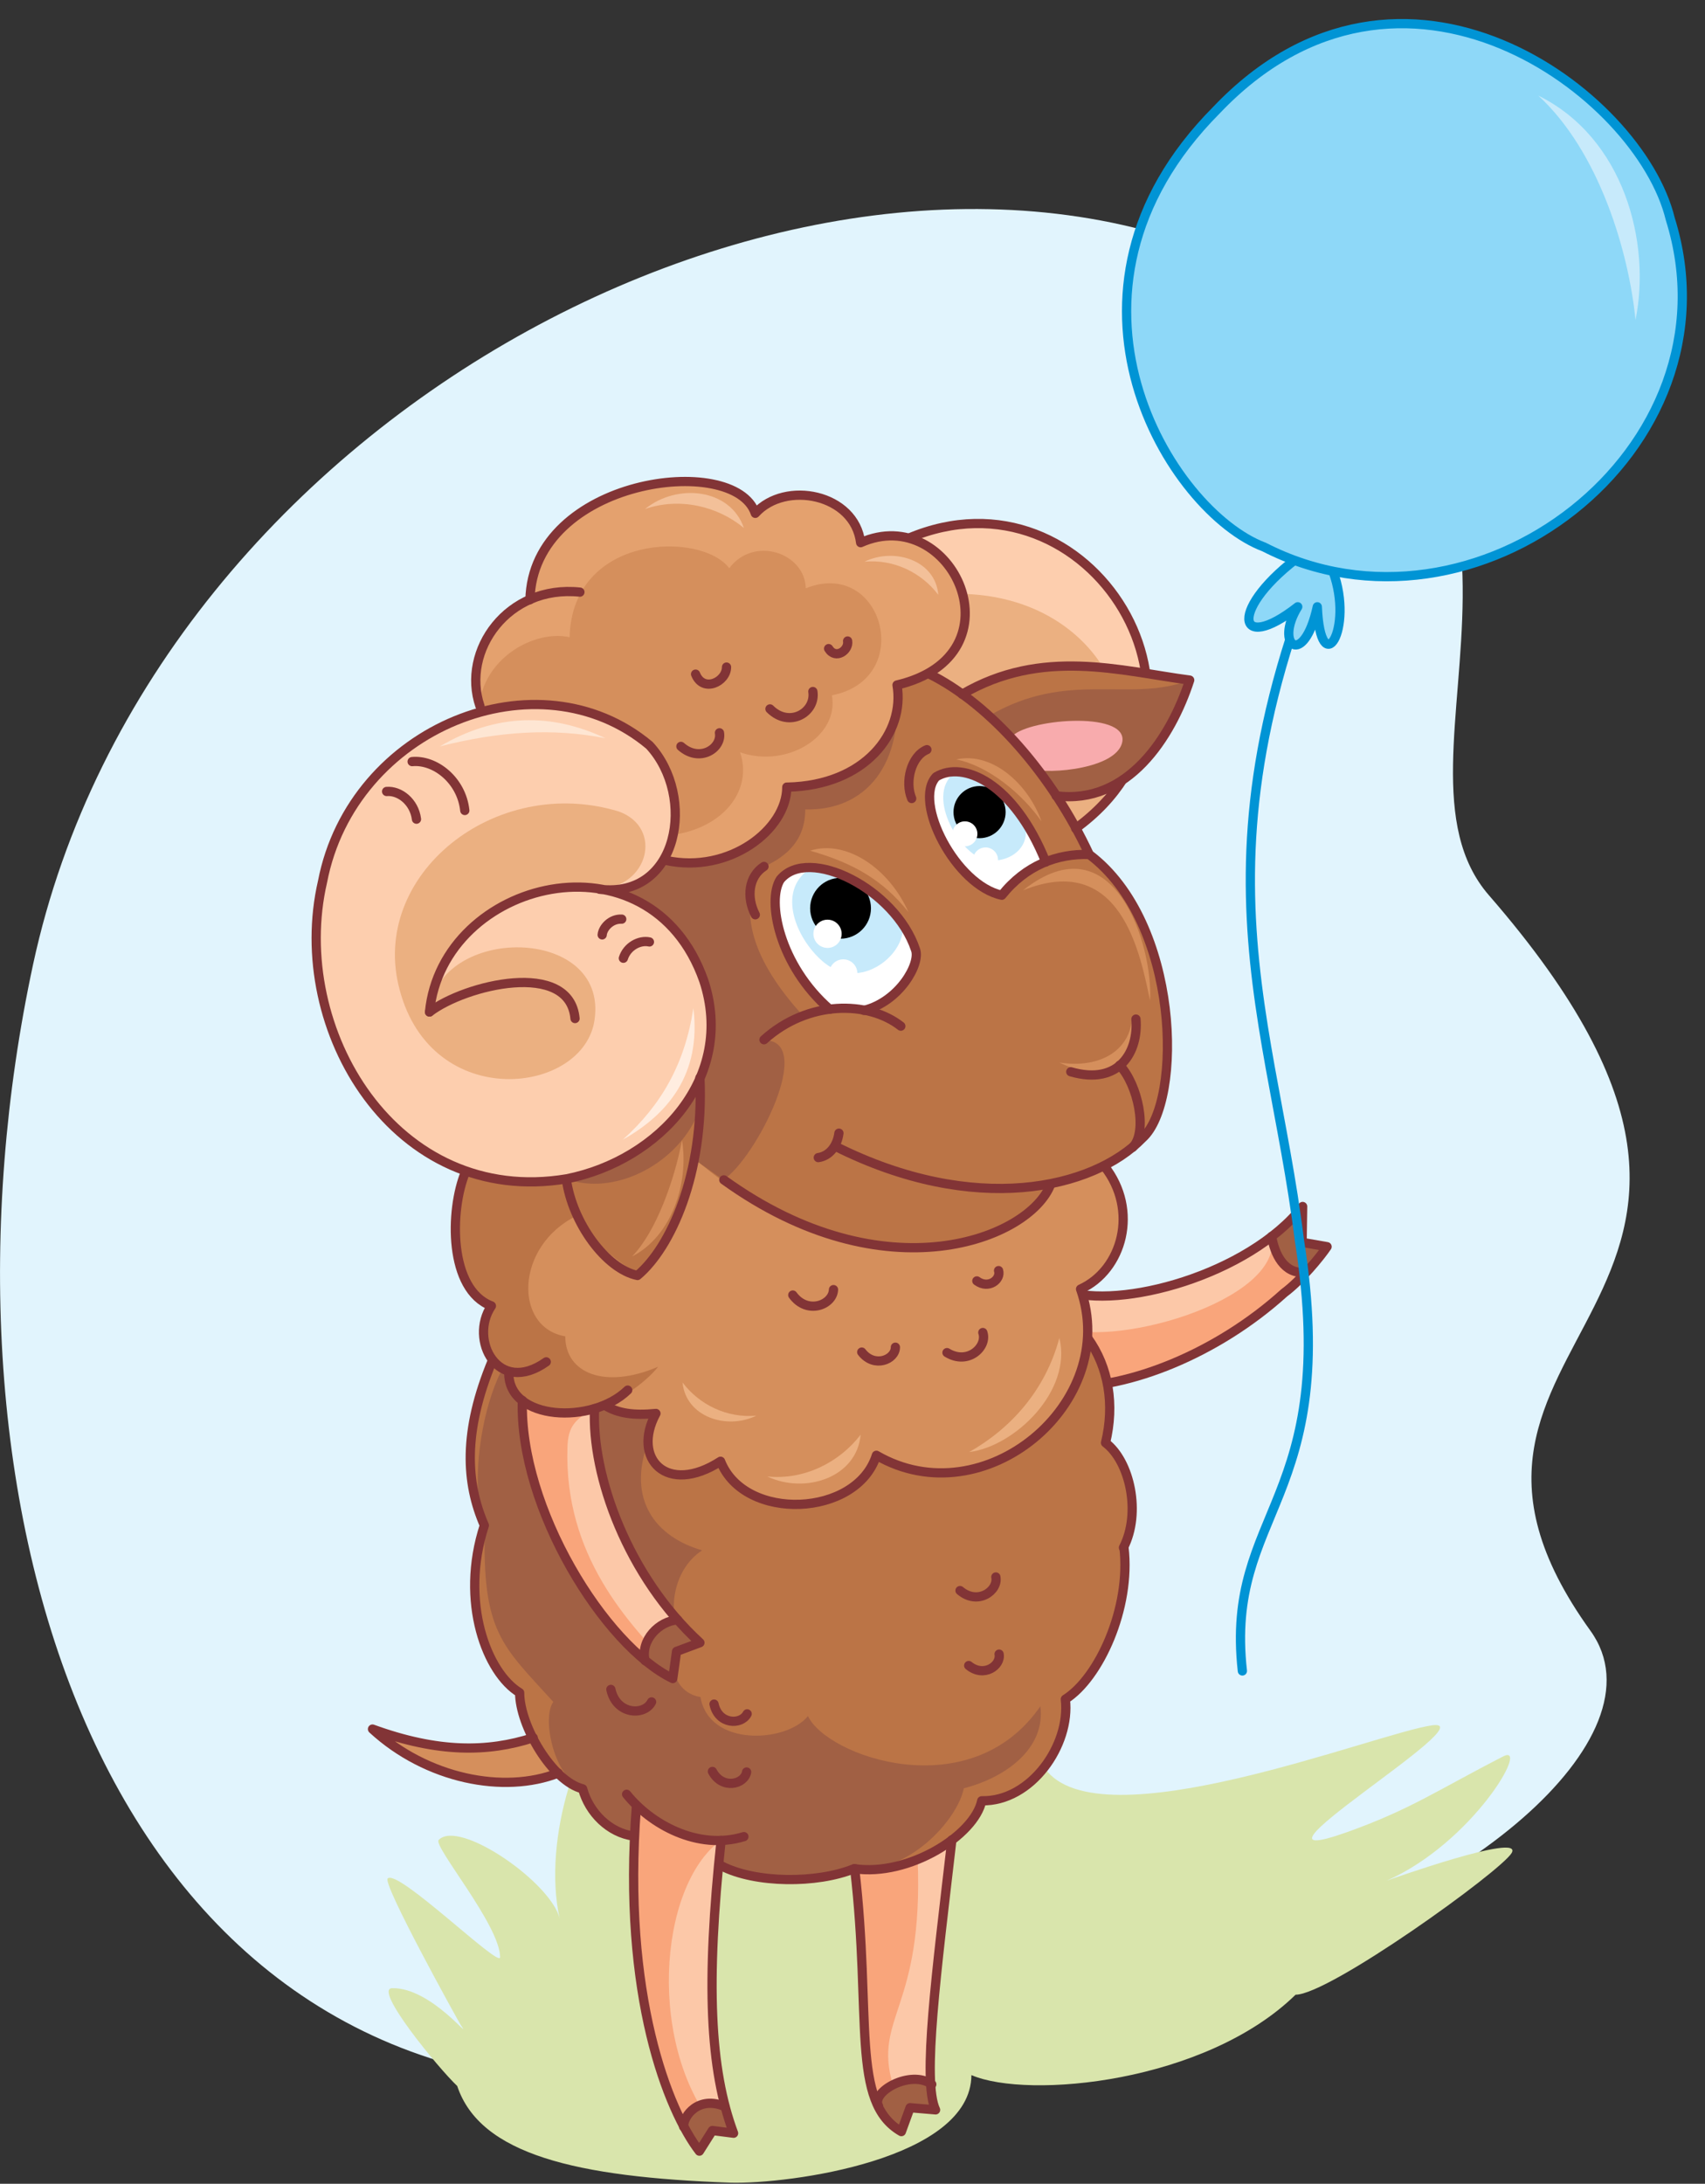 <?xml version="1.0" encoding="utf-8"?>
<!-- Generator: Adobe Illustrator 21.1.0, SVG Export Plug-In . SVG Version: 6.00 Build 0)  -->
<svg version="1.1" id="Layer_1" xmlns="http://www.w3.org/2000/svg" xmlns:xlink="http://www.w3.org/1999/xlink" x="0px" y="0px"
	 viewBox="0 0 314 402" style="enable-background:new 0 0 314 402;" xml:space="preserve">
<rect x="0" y="0" width="314" height="402" fill="#333333" stroke="none"/>
<style type="text/css">
	.st0{fill-rule:evenodd;clip-rule:evenodd;fill:#E1F4FD;}
	.st1{fill-rule:evenodd;clip-rule:evenodd;fill:#D9E5AC;}
	.st2{fill-rule:evenodd;clip-rule:evenodd;fill:#F9A57B;}
	.st3{fill-rule:evenodd;clip-rule:evenodd;fill:#A16044;}
	.st4{fill-rule:evenodd;clip-rule:evenodd;fill:#FCC8A8;}
	.st5{fill:none;stroke:#823436;stroke-width:1.701;stroke-linecap:round;stroke-linejoin:round;stroke-miterlimit:22.926;}
	.st6{fill-rule:evenodd;clip-rule:evenodd;fill:#D58F5C;}
	.st7{fill-rule:evenodd;clip-rule:evenodd;fill:#BB7446;}
	.st8{fill-rule:evenodd;clip-rule:evenodd;fill:#FDCEAE;}
	.st9{fill-rule:evenodd;clip-rule:evenodd;fill:#EBB081;}
	.st10{fill-rule:evenodd;clip-rule:evenodd;fill:#E4A16E;}
	.st11{fill-rule:evenodd;clip-rule:evenodd;fill:#F8ABAD;}
	.st12{fill-rule:evenodd;clip-rule:evenodd;fill:#FFFFFF;}
	.st13{fill-rule:evenodd;clip-rule:evenodd;fill:#C7EAFB;}
	.st14{fill-rule:evenodd;clip-rule:evenodd;}
	.st15{fill-rule:evenodd;clip-rule:evenodd;fill:#FEE6D3;}
	.st16{fill-rule:evenodd;clip-rule:evenodd;fill:#FFEDE0;}
	.st17{fill-rule:evenodd;clip-rule:evenodd;fill:#F3C099;}
	.st18{fill:none;stroke:#0094D5;stroke-width:1.701;stroke-linecap:round;stroke-linejoin:round;stroke-miterlimit:22.926;}
	.st19{fill-rule:evenodd;clip-rule:evenodd;fill:#8ED8F8;}
</style>
<path class="st0" d="M159.2,376.2l-49.5,7.7C16,381.7-14.4,272.8,6.1,177.5C28.3,74.7,152.3,12.1,229.6,49.3
	c68.6,33.1,22.6,90.2,44.6,115.5c66.7,76.7-21.2,80,18.7,135.4c14.3,19.8-25.3,51.8-66.7,61L159.2,376.2z"/>
<path class="st1" d="M178.9,382c10.5,4.5,43.1,1.4,59.7-14.8c6.2,0,37.8-22.7,39.8-26.1c2.2-3.9-23,5.1-23,5.1
	c15.8-7,26.4-25.3,21.5-22.9c-12.1,6.2-17.1,9.8-28.9,14c-23.4,8.3,26-21,15.8-19.7c-10.3,1.4-61.5,22-71.4,7.9
	c-11.4-16.2-21.6-39.3-78.5-11.6c-6.8,3.3-14.2,24.5-10.8,39.4c-1.4-6.6-18.5-18.5-22.3-14.6c-1.2,1,11.3,15.7,11.3,21.6
	c0,2.1-18.8-16.3-20.7-14.5c-1,1,12.8,25.9,13.4,26.9c2.6,3.8-5.3-6.9-12.6-6.7c-3.5,0.1,8.6,14.8,12,18
	c4.2,12.6,21.9,16.8,50.3,17.8C145.5,402.1,178.8,397.5,178.9,382z"/>
<path class="st2" d="M196.1,255.3l-4.1-8.1l2.5-3.3l1.6-6.3c10.1,3.6,33.8-2.9,43.8-15.5l-0.1,6.6l4.6,0.8
	C231.6,246.1,210.5,255.6,196.1,255.3z"/>
<path class="st3" d="M234.2,227.6c0.4,3,0.9,5.2,5.9,7.1c2-1.7,3-3.6,4.2-5.2l-4.6-0.8l0.1-6.6C238.2,223.7,236,226.1,234.2,227.6z"
	/>
<path class="st4" d="M194.5,243.9l1.6-6.3c10.1,3.6,33.8-2.9,43.8-15.5l-5.7,5.5C236.5,239.6,203.5,248.8,194.5,243.9z"/>
<path class="st5" d="M196.1,237.6c10.1,3.6,33.8-2.9,43.8-15.5l-0.1,6.6l4.6,0.8c-1.2,1.8-4.8,6.2-7.9,8.5
	c-12.5,11.3-28.7,17.6-40.4,17.3"/>
<path class="st2" d="M175.5,338.6l-18,5.4c1.1,27.6,1.6,44.8,8.6,48.4l1.6-4.4l4.7,0.4C170.5,377.8,172.7,363.2,175.5,338.6z"/>
<path class="st4" d="M175.5,338.7l-6.5,3.6c1.1,27.6-8.2,28.9-4.6,41.4h7.1C170.7,362.8,173.8,360,175.5,338.7z"/>
<path class="st2" d="M117.2,332.2l15.5,6.6c-2.8,26.2-2,42.1,2.4,53.9l-3.9-0.5l-2.4,3.8C118.3,384,115,350.1,117.2,332.2z"/>
<path class="st4" d="M132.7,338.8c-2.8,26.2-2,42.1,2.4,53.9l-3.9-0.5l1.1,0.2C119.1,377.2,121.1,347.4,132.7,338.8z"/>
<path class="st3" d="M125.4,390.9c1.6-3,5.1-5.3,8.1-3.1c0.5,2.2,0.9,3.1,1.6,5l-3.9-0.5l-2.4,3.8
	C127.6,394.4,126.7,393.3,125.4,390.9z"/>
<path class="st6" d="M102.4,326.5l-2.9-3.9l-1.4-2.9c-7.2,2.6-17.3,2.8-29.5-1.4C79.7,328.3,91.8,329.6,102.4,326.5z"/>
<path class="st7" d="M132.9,343.5l-0.1-4.7c-4.6,0.8-9.8-1.4-15.6-6.6l-0.5,5.8c-4.8-0.4-7.3-4.4-8.6-8c-5.6-1.8-10.2-6.7-12.3-18.4
	c-5.2-5.7-8.8-10.8-8.6-22.8l2.1-8c-4.6-6.2-1.6-23.6,1.5-30.4l109.4-4.1c3.6,4.2,6.1,14.1,3.3,19.3c5.2,6.3,6.4,12.8,3.3,19.3
	c1.3,11.1-4.6,24-10.8,27.9c1,8.4-6.3,18.9-15.4,18.7c-1.3,6.3-13.4,14-23.5,12.5C150.3,346.8,139,346.7,132.9,343.5z"/>
<path class="st3" d="M132.9,343.5l-0.1-4.7c-4.3,0.7-10.1-1.4-15.6-6.3l-0.4,5.4c-4.5-0.4-8.1-5.3-9.4-8.7
	c-5.3-1.7-7.7-12.9-5.5-15.9c-9.4-10.4-13.2-12.7-12.6-32.6c-4-7.8,1.1-40.5,14.8-34.9l16.6,14.2l-1.4,5.6
	c-3.8,10.5,1.4,17.3,10,19.8c-5.6,3.7-6.5,11.9-3.6,16.6c-3.2,4.6-1.2,9.7,3.3,10.4c1.6,9.3,15.9,8.4,19.8,3.5
	c3.4,7.4,29.9,16.9,42.8-1.8c1,7.9-6.6,13.2-14.1,15.1c-1.2,6-10.6,16.1-20.2,14.7C150.7,346.7,138.7,346.5,132.9,343.5z"/>
<path class="st6" d="M203.4,214.7l-90.1-20.4l-27.6,21.6c-2.7,11.7-0.1,19.1,4.8,24.6l3.8-4.1c0.1,3.2-1.7,11.5,6.3,14.5l7.2,4.2
	c2.2,4.2,6.6,6,13,5.3c-4.5,8.3,2,15.2,11.9,8.8c4.4,11.2,25.1,10.3,28.7-1.1c19.8,11.5,45-9.7,37.6-30.6
	C206.7,233.7,209.9,222.7,203.4,214.7z"/>
<path class="st7" d="M113.2,194.1l-27.6,21.6c-2.7,11.7-3.2,21.1,4.8,24.6c-1.9,4.2-3.2,10.4,3.4,12.5c1.1,8.4,9.5,7.3,13.9,7
	c4.7-0.5,11.2-5.2,13.5-8.2c-9.8,4.2-17.1,1.2-17.1-5.6c-9.5-1.6-9.3-16.6,2.1-22.2c5.4-7.1,16.4,9.1,18.4,0.7
	C116.7,216.6,130.7,208.1,113.2,194.1z"/>
<path class="st8" d="M198.1,152.5l-32.9-26.3l2.1-27.1C200.9,84.7,228.7,130.2,198.1,152.5z"/>
<path class="st7" d="M129,199.9c-5.2,9.3-16.3,15.9-25.5,17.2c1.9,3.1,1.3,9.5,14,17.5C124.7,227.4,131.4,211.9,129,199.9z"/>
<path class="st9" d="M198.1,152.5l-39.1-15.1l2-25.5C199.2,99.5,219.3,134.8,198.1,152.5z"/>
<path class="st7" d="M193.6,218c-7.4,11.7-34.3,21.8-65.6-4.6l1.1-15c7-16.8-4.9-33.1-18.6-34.7c5,0.9,8.8-0.7,11.4-4.8l33.8-42.8
	l15.3,8.1c11.6,5.7,22.9,18.9,29.6,33.3c16.7,12.5,17.3,45.5,9.8,52.2C206.7,213.5,200.9,216.5,193.6,218z"/>
<path class="st3" d="M133.2,217.2l-4.8-3.4l0.1-8.7c-4.1,9.6-15.8,15.1-24.2,11.9l24.6-18.7c7-16.8-4.9-33.1-18.6-34.7
	c5,0.9,8.8-0.7,11.4-4.8l43.3-32.6c1.6,14.3-5.4,23.1-16.7,22.8c0,5.6-3.3,8.6-7.7,10.6c-5.9,8.9-0.3,19.1,7.3,27.4l-7.4,4.5
	C150.5,191.1,139.2,213.3,133.2,217.2z"/>
<path class="st5" d="M167.3,99.1c33.6-14.3,61.4,31.2,30.8,53.4"/>
<path class="st10" d="M144.9,144.9c-1.3,8.1-7.1,14.4-22.2,13.5c4.5-17.8-2.4-30.7-34.3-28.4c-1-9.4,1-15.2,9.1-19.6
	C98,88.1,135.2,83.2,139,94.5c5.2-7,19.5-4.5,19.4,5.4c16.8-7.5,30,20.7,6.7,26.2C166.7,134.8,159.4,144.6,144.9,144.9z"/>
<path class="st6" d="M136.3,138.5c2.7,7.9-4.7,16.2-17.7,15.4c3.9-15.3-2.9-21.8-30.2-19.8c-2-11.6,9.3-18.4,16.5-16.8
	c0.5-19.1,24.3-19.5,29.4-12.7c4.5-6,13.9-2.9,14.1,3.7c14.2-5.7,20.3,16.7,4.8,19.7C154.6,135.4,145.1,141.5,136.3,138.5z"/>
<path class="st7" d="M194.5,146.5c-5.1-7.7-10.9-13.9-17.3-18.7c14.7-8.6,29.1-4.3,41.9-2.6C215.8,135.7,207.8,148.2,194.5,146.5z"
	/>
<path class="st3" d="M194.5,146.5c-5.1-7.7-6-9.9-12.4-14.7c14.7-8.6,25.8-2.3,37-6.6C215.8,135.7,207.8,148.2,194.5,146.5z"/>
<path class="st11" d="M190.4,141.3l-4.2-5.5c2.2-3.4,21.4-5.1,20.5,0.7C205.7,142.2,189.9,142.6,190.4,141.3z"/>
<path class="st9" d="M178.5,267.3c7.6-4.3,14-11.3,16.6-21C197.5,256.1,186.8,266.3,178.5,267.3z"/>
<path class="st9" d="M141.3,271.8c6.8,0.7,13.3-2.6,17.2-7.7C157.8,272,148.3,275.1,141.3,271.8z"/>
<path class="st9" d="M139.3,260.6c-5.4,0.5-10.5-2-13.6-6.1C126.3,260.8,133.8,263.3,139.3,260.6z"/>
<path class="st6" d="M211.8,184.2c-1.8-8.5-5.3-27.6-23.4-20.3C205.2,150.6,212.4,174.2,211.8,184.2z"/>
<path class="st6" d="M195.1,195.6c7.8,1.2,13.2-2.5,13.4-8.5C210.1,196.1,204.5,200.1,195.1,195.6z"/>
<path class="st6" d="M167.3,167.9c-4.7-5.9-10.1-9-18.1-11.3C155.8,154.5,163.7,159.8,167.3,167.9z"/>
<path class="st6" d="M125.6,209.9c-1.4,7.4-4.8,16.9-9.2,21.4C123.7,227.6,126.9,217.8,125.6,209.9z"/>
<path class="st6" d="M191.8,151.2c-3.5-5-9.7-10.2-15.7-11.4C182.9,138.3,189.5,144.6,191.8,151.2z"/>
<path class="st8" d="M110.3,163.6c6.5-0.5,16.3,7.6,19.2,16.9c5.9,17.8-8.2,33.1-25.2,36.5c-31.6,5.3-51.3-27.5-45-54.7
	c5.5-28.5,39.8-42.2,60.2-25.1C128.3,146.6,124.9,165.5,110.3,163.6z"/>
<path class="st9" d="M110.3,163.6c-17.2-2.5-30.6,11-31.3,22.7c1.7-16.2,33-16,30.5,1.4c-1.9,13.8-29.9,17.2-35.9-5.5
	c-5.7-21.1,17.6-39.8,40.4-32.8C122.2,152.4,119.4,163.4,110.3,163.6z"/>
<path class="st5" d="M79.1,186.3c2.4-24.4,40.6-33.9,50.5-5.8c5.9,17.8-8.2,33.1-25.2,36.5c-31.6,5.3-51.3-27.5-45-54.7
	c5.5-28.5,39.8-42.2,60.2-25.1c8.7,9.4,5.4,28.3-9.2,26.5"/>
<path class="st5" d="M171,124c11.6,5.7,22.9,18.9,29.6,33.3c16.7,12.5,17.3,45.5,9.8,52.2c-9.1,9.4-30.9,14.4-56.6,1.5"/>
<path class="st5" d="M193.5,218c-3.8,10-30.4,20.7-60.2-0.8"/>
<path class="st5" d="M88.4,130c-3.5-10.2,5.1-22.4,18.4-21"/>
<path class="st5" d="M97.6,110.4c0.5-22.3,37.7-27.2,41.5-15.9c5.5-6.1,18.3-3.6,19.4,5.4c16.8-7.5,30,20.7,6.7,26.2
	c1.5,8.7-5.8,18.5-20.2,18.8"/>
<path class="st5" d="M144.9,144.9c0,7.8-10.6,16-22.2,13.5"/>
<path class="st5" d="M125.4,137.4c3.5,3.1,7.6,0.3,7.1-2.5"/>
<path class="st5" d="M146,238.4c2.7,3.7,7.4,1.8,7.5-1"/>
<path class="st5" d="M112.5,311c1,4.7,6.2,4.9,7.5,2.3"/>
<path class="st5" d="M131.5,313.7c0.8,3.8,5,3.9,6.1,1.8"/>
<path class="st5" d="M176.8,292.8c3.3,2.8,7.1,0,6.6-2.5"/>
<path class="st5" d="M178.4,306.6c2.8,2.3,6,0,5.6-2.1"/>
<path class="st5" d="M131.2,326.1c1.8,3.4,5.9,2.4,6.3,0.1"/>
<path class="st5" d="M174.4,249c3.9,2.4,7.5-1.1,6.6-3.7"/>
<path class="st5" d="M158.7,248.9c2.3,3,6.2,1.4,6.2-0.9"/>
<path class="st5" d="M179.9,235.8c2.2,1.6,4.5-0.3,4-1.9"/>
<path class="st5" d="M141.8,130.5c3.6,3.6,8.5,0.6,7.9-3.2"/>
<path class="st5" d="M152.6,119.4c1.3,2.1,3.8,0.3,3.5-1.4"/>
<path class="st5" d="M128.1,124.1c1.4,3.5,5.7,1.4,5.7-1.3"/>
<path class="st12" d="M159.2,186l-6.4-0.2c-9.3-8.1-11.6-20-9.1-23.9c5.2-6.3,21.2,1.8,24.9,12.9C169.7,177.4,165.8,184.3,159.2,186
	z"/>
<path class="st13" d="M148.5,160.4c3.7-2.8,15.2,3.7,17.4,9c2.2,4.9-6.7,13.6-14,7.9C147,173.4,143.1,164.8,148.5,160.4z"/>
<path class="st5" d="M165.9,188.9c-6-4.7-17.1-4.8-25.2,2.5"/>
<path class="st12" d="M192.5,158.6l0.6-0.2c-3.5,1.1-5.9,3-8.7,6.4c-8.5-1.8-16.4-17.2-12.1-21.8C177.3,140,186.7,144,192.5,158.6z"
	/>
<path class="st13" d="M176.2,142c4.2-0.5,9.6,5.3,12.3,9c1.9,5-2.8,8.1-7,7.3C176.5,157.2,170.1,145.8,176.2,142z"/>
<path class="st5" d="M206.2,196.1c3.4,3.6,5.2,12.3,2.4,15.1"/>
<path class="st5" d="M140.7,159.5c-2.8,1.8-3.3,5.6-1.6,8.9"/>
<path class="st5" d="M150.7,213.1c2.1-0.3,3.5-2.2,3.8-4.5"/>
<path class="st2" d="M109.5,259.3c-3.6,1.9-7.9,1.8-13.3-1.5c-0.6,19.8,15.2,45.2,27.7,51.2l0.7-5l4.3-1.6
	C115.6,290.2,109,271.6,109.5,259.3z"/>
<path class="st4" d="M109.5,259.3c-3.6,1.9-4.9,3.3-5,7.2c-0.6,19.8,11.1,32.3,19.6,41l0.5-3.5l4.3-1.6
	C115.6,290.2,109,271.6,109.5,259.3z"/>
<path class="st5" d="M170.7,138c-2.9,1.2-4.1,5.9-2.8,9"/>
<path class="st5" d="M111.4,258.7c2.4,1.5,5.3,1.9,9.4,1.5c-4.5,8.3,2,15.2,11.9,8.8c4.4,11.2,25.1,10.3,28.7-1.1
	c19.8,11.5,45-9.7,37.6-30.6c7.7-3.5,10.8-14.5,4.4-22.6"/>
<path class="st3" d="M124.8,298.2c-3.2,0.6-5.6,1.7-6.6,7c1.9,2,3.9,2.9,5.7,3.8l1.4-5.3l3.5-1.3C127.8,300.8,126,299.9,124.8,298.2
	z"/>
<path class="st5" d="M200.3,246.3c3.9,5.4,5,12.3,3.3,19.3c4.5,3.4,6.6,12.9,3.3,19.3"/>
<path class="st5" d="M207,284.9c1.3,11.1-4.6,24-10.8,27.9c1,8.4-6.3,18.9-15.4,18.7c-1.3,6.3-13.4,14-23.5,12.5
	c-6.9,2.8-18.2,2.7-24.4-0.5"/>
<path class="st5" d="M116.7,338c-4.5-0.6-8.2-4.3-9.4-8.7c-5.6-1.4-11.6-11.6-11.6-17.7c-6-3.6-11.1-16.7-6.5-30.8
	c-3.4-7.8-4-17.2,1.5-30.4"/>
<path class="st5" d="M115.4,330.3c4.4,5.5,13.1,10.4,21.6,7.8"/>
<path class="st5" d="M98.2,319.9c-8.4,2.7-17.5,2.8-29.6-1.6c10,9.2,24.2,12,34.2,8.1"/>
<path class="st5" d="M115.6,255.9c-6.6,6.4-21.9,5.6-21.9-3.1"/>
<path class="st5" d="M96.2,257.8c-0.6,19.8,15.2,45.2,27.7,51.2l0.7-5l4.3-1.6c-13.3-12.2-20-30.8-19.4-43.1"/>
<path class="st5" d="M85.7,215.8c-2.9,7-3.1,21.6,4.8,24.6c-4.2,6.2,1.2,16.6,10.1,10.3"/>
<path class="st3" d="M171.6,383.7c-4.7-1.9-8.3-0.2-10.3,2.8c1,3.5,3.7,4,4.8,5.9l1.6-4.4l4.7,0.4
	C172.4,386,171.6,386.5,171.6,383.7z"/>
<path class="st5" d="M132.8,338.8c-2.8,26.2-2.1,42.1,2.3,53.9l-3.9-0.5l-2.4,3.8c-5.7-7.4-14.3-28.6-11.6-63.4"/>
<path class="st5" d="M157.4,344c3.2,27.4-0.8,43,8.6,48.4l1.6-4.4l4.7,0.4c-2.5-5.3,0.2-25.5,3-49.7"/>
<circle class="st14" cx="154.8" cy="167.2" r="5.6"/>
<circle class="st12" cx="152.4" cy="171.9" r="2.6"/>
<ellipse class="st12" cx="155.3" cy="179.2" rx="2.6" ry="2.6"/>
<path class="st5" d="M104.3,217.1c1.1,8,7.3,16.5,13.1,17.7c6.1-5.1,12.3-18.7,11.5-36.4"/>
<circle class="st12" cx="181.5" cy="158.3" r="2.3"/>
<circle class="st14" cx="180.4" cy="149.5" r="4.8"/>
<circle class="st12" cx="177.7" cy="153.5" r="2.3"/>
<path class="st5" d="M85.6,149.2c-0.6-5.6-5.5-9.4-9.7-9"/>
<path class="st5" d="M76.7,150.8c-0.4-3.2-3.1-5.3-5.5-5.1"/>
<path class="st5" d="M79.1,186.3c6.5-5,25.8-9.7,26.8,1.2"/>
<path class="st5" d="M124.8,298.2c-3.4,0.2-6.9,3.7-6,7.5"/>
<path class="st5" d="M234.2,227.6c0.5,3.2,2.3,7,6.1,6.6"/>
<path class="st5" d="M125.9,391.5c-0.1-2,2.8-5.8,7.6-3.7"/>
<path class="st5" d="M161.8,387.7c-1.5-2.6,5.9-6.8,9.8-4"/>
<path class="st5" d="M177.2,127.8c14.7-8.6,29.1-4.3,41.9-2.6c-3.4,10.5-11.4,23-24.6,21.3"/>
<path class="st15" d="M111.5,135.9c-9.7-1.9-19.4-1.3-30.5,1.5C91.4,131.3,101.5,131.2,111.5,135.9z"/>
<path class="st16" d="M114.7,209.8c7.1-6.4,11.4-13.9,13-24.2C129.2,197.8,122.9,205.2,114.7,209.8z"/>
<path class="st5" d="M114.5,169.2c-2-0.1-3.5,1.6-3.6,2.9"/>
<path class="st5" d="M119.6,173.4c-1.8-0.4-4.1,0.8-4.8,3"/>
<path class="st5" d="M197.2,197.3c9,2.6,12.5-3.8,12-9.7"/>
<path class="st17" d="M159.2,103.4c5.4-0.5,10.5,2,13.6,6.1C172.3,103.2,164.8,100.7,159.2,103.4z"/>
<path class="st17" d="M118.8,93.7c6.4-2.2,13.4-0.5,18.2,3.5C134.5,89.9,124.7,88.9,118.8,93.7z"/>
<path class="st5" d="M200.6,157.3c-5.9-0.2-11.7,2-16.1,7.5c-8.5-1.8-16.4-17.2-12.1-21.8c4.9-3,14.3,1,20.2,15.7"/>
<path class="st5" d="M152.8,185.8c-9.3-8.1-11.6-20-9.1-23.9c5.2-6.3,21.2,1.8,24.9,12.9c1,2.6-3,9.6-9.5,11.2"/>
<path class="st18" d="M253.1,80.7c-36.9,72.4-19.3,103-13.8,147.6c7.6,48.1-13.8,49.8-10.5,79.3"/>
<path class="st19" d="M239.9,102.1l4.8,1.3c6.8,14-2.7,21.6-2,8.3c-2.5,11.4-8,7.1-3.6,0C230.4,119.7,223.2,114.4,239.9,102.1z"/>
<path class="st18" d="M245.5,105.2c3.9,10.7-2.3,20.4-2.9,6.5c-2.5,11.4-8,7.1-3.6,0c-11.5,9-12.8,0.2,0.9-9.7"/>
<path class="st19" d="M232.8,100.7c38.8,19.9,88.1-17.9,74.8-60.4c-5.6-23.2-49.5-55.9-83.6-20C190.5,54,215.5,94.2,232.8,100.7z"/>
<path class="st18" d="M232.8,100.7c38.8,19.9,88.1-17.9,74.8-60.4c-5.6-23.2-49.5-55.9-83.6-20C190.5,54,215.5,94.2,232.8,100.7z"/>
<path class="st13" d="M301.2,58.9c-1.2-12.3-6.6-30.9-17.9-41.3C299.1,25.4,304.1,44.7,301.2,58.9z"/>
</svg>
